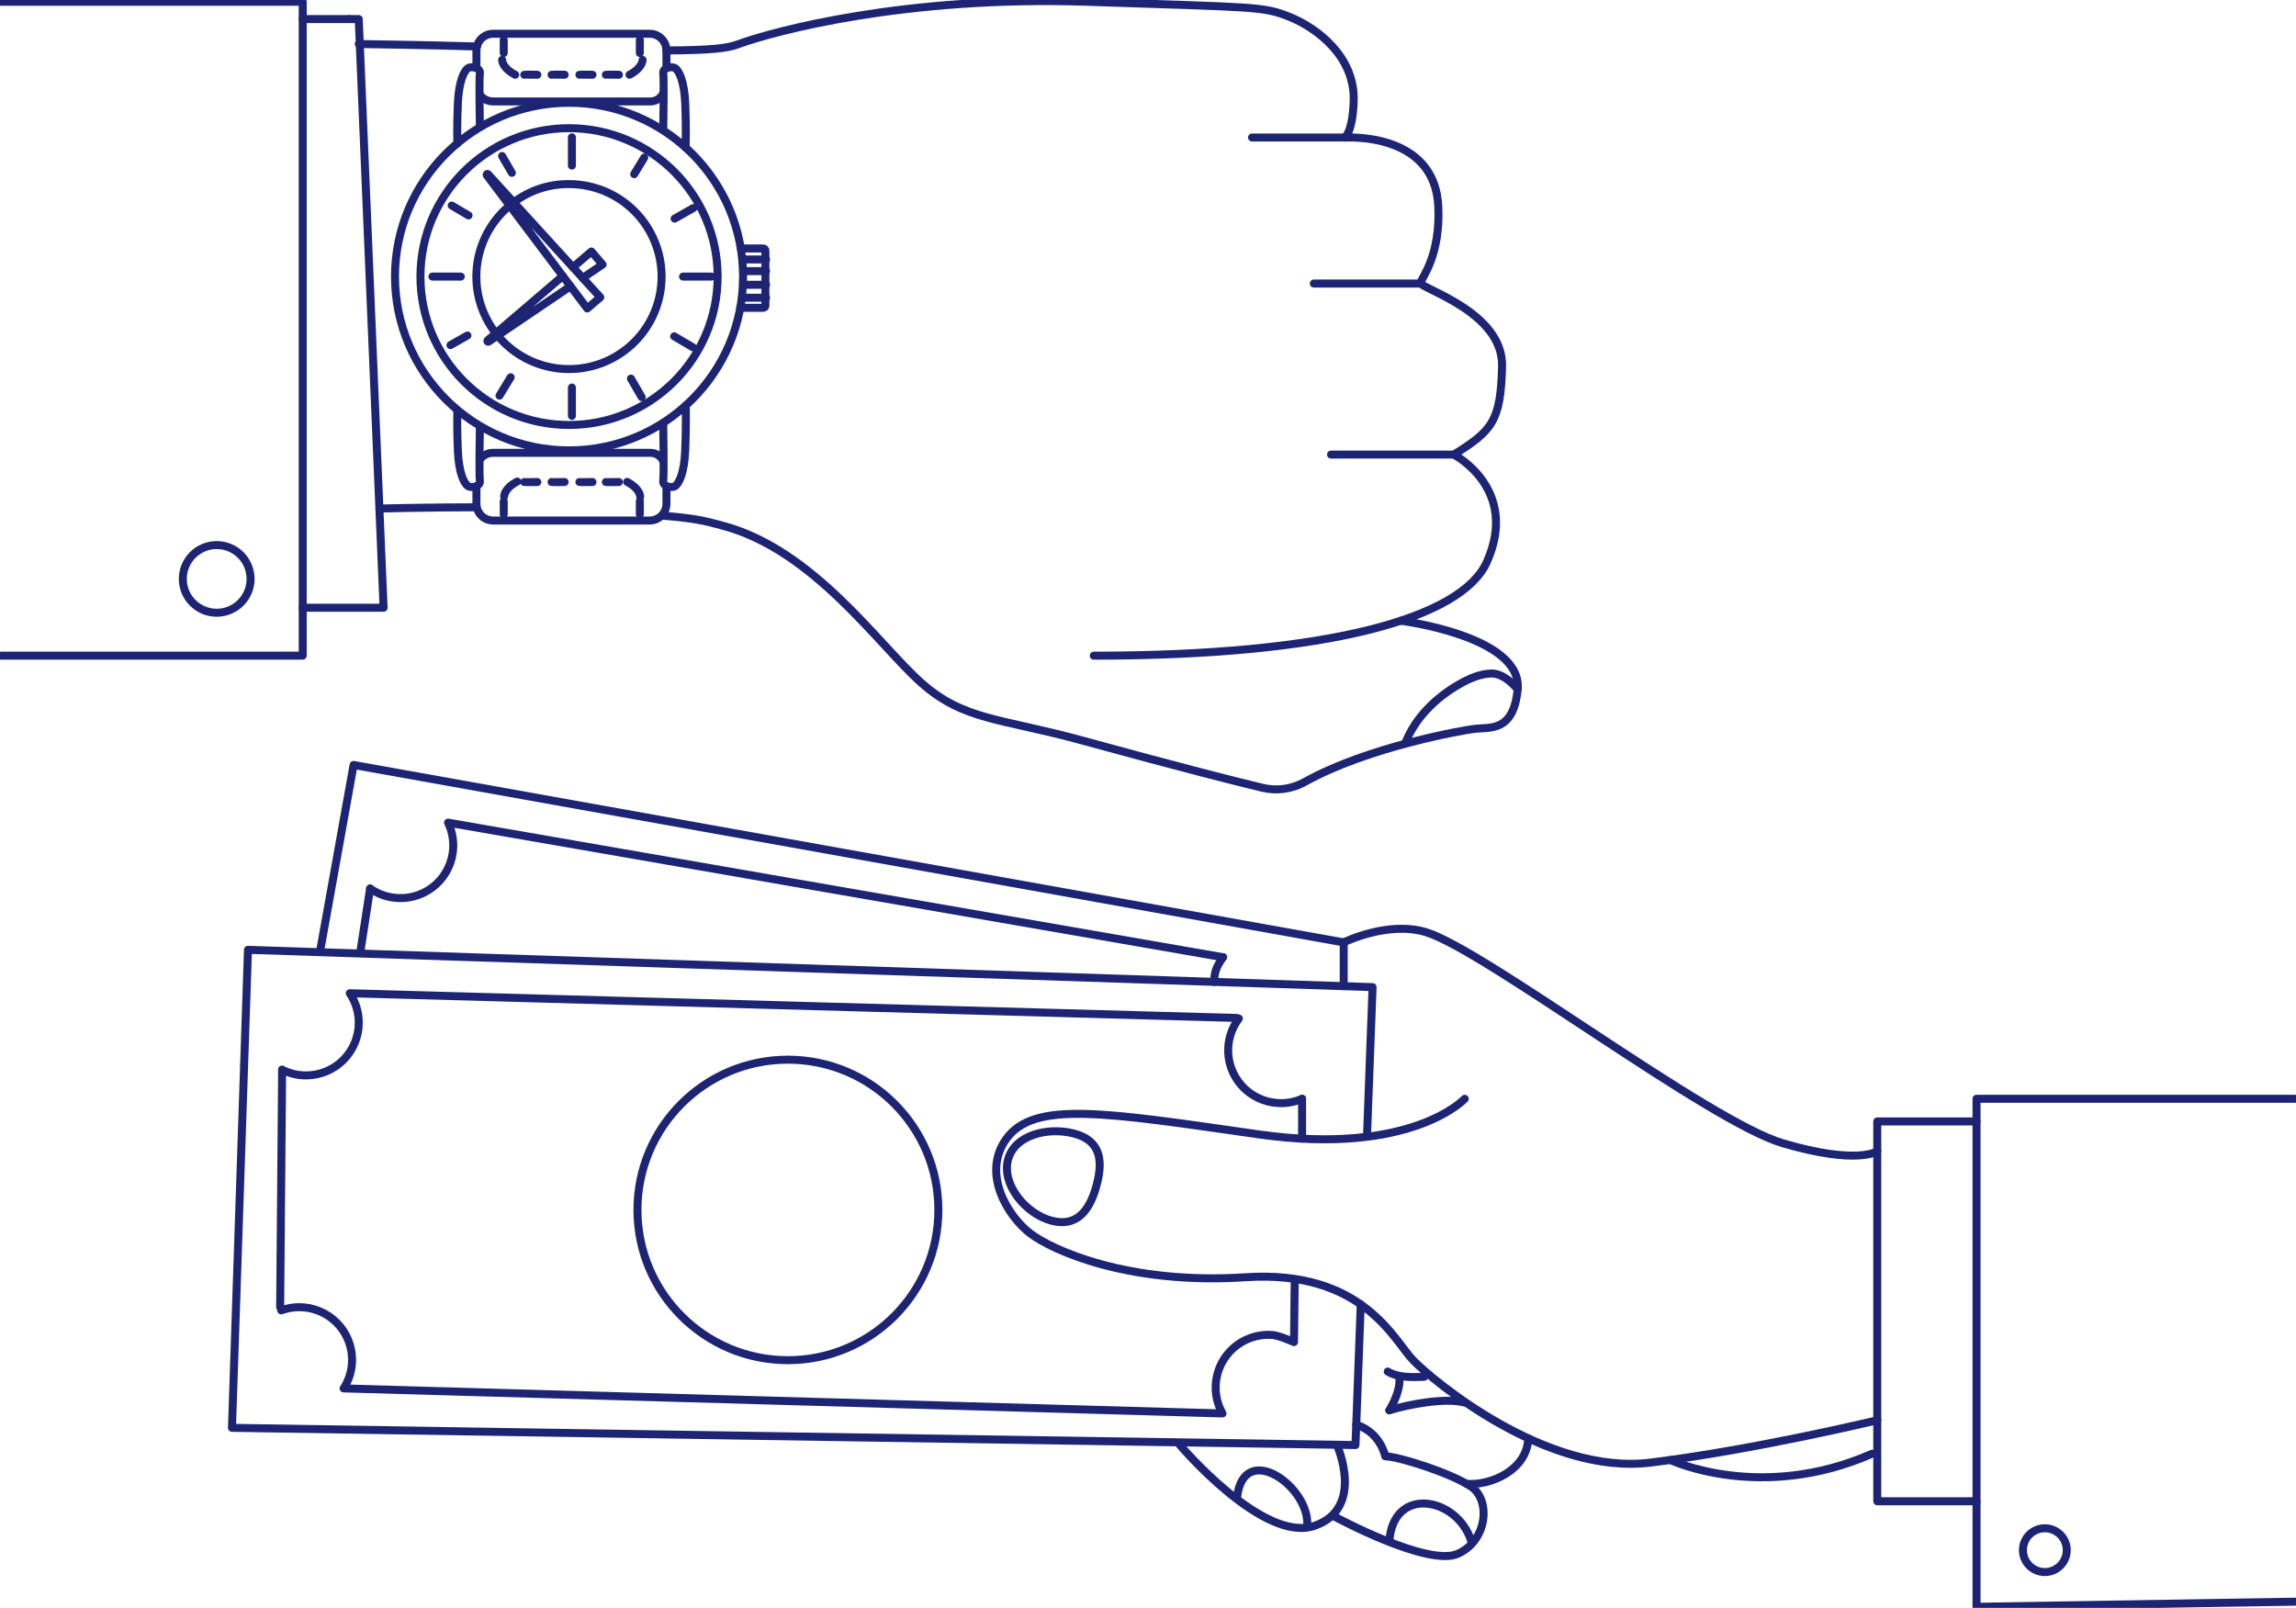 <svg width="287" height="201" viewBox="0 0 287 201" fill="none" xmlns="http://www.w3.org/2000/svg">
<g clip-path="url(#clip0_199:8835)">
<path d="M0.133 0.22H37.84V81.965H0.133" stroke="#1D2474" stroke-linecap="round" stroke-linejoin="round"/>
<path d="M43.656 2.384H44.841L47.949 75.972H37.84" stroke="#1D2474" stroke-linecap="round" stroke-linejoin="round"/>
<path d="M37.84 2.384H43.656" stroke="#1D2474" stroke-linecap="round" stroke-linejoin="round"/>
<path d="M83.302 6.309C88.932 6.27 90.884 6.044 92.212 5.549C96.72 3.886 113.215 -0.543 135.886 0.223C157.102 0.938 157.855 0.774 161.191 2.106C164.527 3.438 169.412 7.038 169.21 12.652C169.067 16.702 168.059 17.203 168.059 17.203C168.059 17.203 179.394 16.371 179.789 25.85C180.054 32.008 177.728 34.683 177.561 35.351C177.394 36.018 187.922 38.956 187.758 45.781C187.593 52.606 186.562 53.83 181.727 56.828C181.727 56.828 189.948 61.066 185.867 70.23C182.711 77.323 165.893 81.966 136.719 81.966" stroke="#1D2474" stroke-linecap="round" stroke-linejoin="round"/>
<path d="M44.849 5.499C44.849 5.499 53.521 5.629 59.626 5.811" stroke="#1D2474" stroke-linecap="round" stroke-linejoin="round"/>
<path d="M59.554 63.415C53.765 63.415 47.427 63.569 47.427 63.569" stroke="#1D2474" stroke-linecap="round" stroke-linejoin="round"/>
<path d="M175.092 77.598C175.092 77.598 190.338 79.513 189.707 86.174C189.2 91.521 186.259 90.899 184.355 91.108C183.058 91.251 170.987 93.338 163.084 97.759C161.469 98.654 159.575 98.91 157.78 98.474C154.476 97.679 147.905 96.032 135.327 92.581C125 89.747 120.476 90.088 115.13 85.329C109.783 80.569 101.74 68.783 90.395 65.729C87.876 65.049 86.858 64.81 82.888 64.469" stroke="#1D2474" stroke-linecap="round" stroke-linejoin="round"/>
<path d="M175.673 92.869C176.909 89.723 179.47 87.22 182.406 85.54C183.589 84.862 184.872 84.293 186.233 84.198C187.593 84.102 188.837 85.125 189.707 86.174" stroke="#1D2474" stroke-linecap="round" stroke-linejoin="round"/>
<path d="M181.73 56.825H166.378" stroke="#1D2474" stroke-linecap="round" stroke-linejoin="round"/>
<path d="M177.622 35.445H164.227" stroke="#1D2474" stroke-linecap="round" stroke-linejoin="round"/>
<path d="M167.847 17.189H156.505" stroke="#1D2474" stroke-linecap="round" stroke-linejoin="round"/>
<path d="M71.13 53.125C81.388 53.125 89.704 44.819 89.704 34.574C89.704 24.329 81.388 16.023 71.13 16.023C60.871 16.023 52.556 24.329 52.556 34.574C52.556 44.819 60.871 53.125 71.13 53.125Z" stroke="#1D2474" stroke-linecap="round" stroke-linejoin="round"/>
<path d="M71.13 56.301C83.144 56.301 92.883 46.574 92.883 34.575C92.883 22.576 83.144 12.849 71.13 12.849C59.115 12.849 49.376 22.576 49.376 34.575C49.376 46.574 59.115 56.301 71.13 56.301Z" stroke="#1D2474" stroke-linecap="round" stroke-linejoin="round"/>
<path d="M64.208 25.302C66.195 23.795 68.627 22.99 71.122 23.013C74.192 23.013 77.137 24.231 79.309 26.4C81.48 28.569 82.7 31.51 82.7 34.577C82.7 36.095 82.4 37.599 81.819 39.002C81.237 40.404 80.384 41.679 79.309 42.753C78.233 43.826 76.957 44.678 75.552 45.259C74.148 45.839 72.642 46.138 71.122 46.138C69.601 46.138 68.096 45.839 66.691 45.259C65.286 44.678 64.01 43.826 62.935 42.753C61.86 41.679 61.007 40.404 60.425 39.002C59.843 37.599 59.544 36.095 59.544 34.577C59.542 32.883 59.913 31.21 60.632 29.676C61.351 28.142 62.399 26.785 63.702 25.701" stroke="#1D2474" stroke-linecap="round" stroke-linejoin="round"/>
<path d="M71.487 17.165V20.701" stroke="#1D2474" stroke-linecap="round" stroke-linejoin="round"/>
<path d="M71.487 48.447V51.986" stroke="#1D2474" stroke-linecap="round" stroke-linejoin="round"/>
<path d="M88.919 34.574H85.378" stroke="#1D2474" stroke-linecap="round" stroke-linejoin="round"/>
<path d="M57.597 34.574H54.054" stroke="#1D2474" stroke-linecap="round" stroke-linejoin="round"/>
<path d="M80.21 49.647L78.868 47.327" stroke="#1D2474" stroke-linecap="round" stroke-linejoin="round"/>
<path d="M63.98 21.607L62.763 19.501" stroke="#1D2474" stroke-linecap="round" stroke-linejoin="round"/>
<path d="M86.664 26.012L84.325 27.331" stroke="#1D2474" stroke-linecap="round" stroke-linejoin="round"/>
<path d="M58.429 41.942L56.31 43.139" stroke="#1D2474" stroke-linecap="round" stroke-linejoin="round"/>
<path d="M62.439 49.457L63.831 47.163" stroke="#1D2474" stroke-linecap="round" stroke-linejoin="round"/>
<path d="M79.271 21.771L80.536 19.694" stroke="#1D2474" stroke-linecap="round" stroke-linejoin="round"/>
<path d="M86.593 43.407L84.272 42.043" stroke="#1D2474" stroke-linecap="round" stroke-linejoin="round"/>
<path d="M58.567 26.931L56.464 25.694" stroke="#1D2474" stroke-linecap="round" stroke-linejoin="round"/>
<path d="M71.312 35.787L61.076 42.711C61.054 42.725 61.027 42.73 61.002 42.726C60.976 42.721 60.953 42.707 60.937 42.686C60.921 42.666 60.914 42.639 60.916 42.614C60.919 42.587 60.932 42.563 60.951 42.546L70.347 34.508" stroke="#1D2474" stroke-linecap="round" stroke-linejoin="round"/>
<path d="M71.617 33.417L73.922 31.441L75.319 33.07L72.834 34.752" stroke="#1D2474" stroke-linecap="round" stroke-linejoin="round"/>
<path fill-rule="evenodd" clip-rule="evenodd" d="M60.996 21.769L75.036 37.165L73.405 38.561L60.843 21.896C60.83 21.875 60.825 21.851 60.829 21.826C60.833 21.803 60.845 21.781 60.864 21.765C60.883 21.75 60.907 21.742 60.931 21.742C60.955 21.743 60.979 21.752 60.996 21.769Z" stroke="#1D2474" stroke-linecap="round" stroke-linejoin="round"/>
<path d="M92.602 31.062H95.41C95.481 31.062 95.548 31.09 95.598 31.14C95.648 31.19 95.676 31.257 95.676 31.327V38.214C95.676 38.284 95.648 38.351 95.598 38.401C95.548 38.451 95.481 38.478 95.41 38.478H92.536" stroke="#1D2474" stroke-linecap="round" stroke-linejoin="round"/>
<path d="M92.856 32.435H95.758" stroke="#1D2474" stroke-linecap="round" stroke-linejoin="round"/>
<path d="M92.965 33.894H95.758" stroke="#1D2474" stroke-linecap="round" stroke-linejoin="round"/>
<path d="M92.965 35.597H95.758" stroke="#1D2474" stroke-linecap="round" stroke-linejoin="round"/>
<path d="M92.856 37.218H95.758" stroke="#1D2474" stroke-linecap="round" stroke-linejoin="round"/>
<path d="M82.907 16.143C82.907 16.143 83.013 9.858 82.907 9.17C82.8 8.481 83.991 8.214 84.429 8.547C84.866 8.881 85.532 10.086 85.657 12.939C85.781 15.791 85.707 18.45 85.707 18.45" stroke="#1D2474" stroke-linecap="round" stroke-linejoin="round"/>
<path d="M59.983 15.836C59.983 15.836 59.872 9.858 59.983 9.17C60.095 8.481 58.899 8.214 58.461 8.547C58.023 8.881 57.358 10.086 57.231 12.939C57.103 15.791 57.17 17.921 57.17 17.921" stroke="#1D2474" stroke-linecap="round" stroke-linejoin="round"/>
<path d="M82.901 11.662C82.752 11.98 82.512 12.246 82.211 12.428C81.911 12.609 81.563 12.698 81.212 12.682H61.646C61.324 12.681 61.006 12.606 60.718 12.463C60.43 12.32 60.178 12.112 59.983 11.855" stroke="#1D2474" stroke-linecap="round" stroke-linejoin="round"/>
<path d="M59.554 8.403V6.309C59.555 5.755 59.776 5.224 60.168 4.832C60.56 4.441 61.092 4.22 61.646 4.219H81.212C81.766 4.22 82.298 4.441 82.69 4.832C83.082 5.224 83.303 5.755 83.304 6.309V8.403" stroke="#1D2474" stroke-linecap="round" stroke-linejoin="round"/>
<path d="M62.967 4.995V6.627" stroke="#1D2474" stroke-linecap="round" stroke-linejoin="round"/>
<path d="M79.981 4.995V6.627" stroke="#1D2474" stroke-linecap="round" stroke-linejoin="round"/>
<path d="M80.324 7.49C80.324 7.49 80.353 8.476 78.69 9.344" stroke="#1D2474" stroke-linecap="round" stroke-linejoin="round"/>
<path d="M62.765 7.49C62.765 7.49 62.733 8.476 64.399 9.344" stroke="#1D2474" stroke-linecap="round" stroke-linejoin="round"/>
<path d="M75.731 9.344C75.823 9.312 77.364 9.344 77.364 9.344" stroke="#1D2474" stroke-linecap="round" stroke-linejoin="round"/>
<path d="M72.429 9.344C72.522 9.312 74.062 9.344 74.062 9.344" stroke="#1D2474" stroke-linecap="round" stroke-linejoin="round"/>
<path d="M68.947 9.344C69.04 9.312 70.58 9.344 70.58 9.344" stroke="#1D2474" stroke-linecap="round" stroke-linejoin="round"/>
<path d="M65.534 9.344C65.626 9.312 67.167 9.344 67.167 9.344" stroke="#1D2474" stroke-linecap="round" stroke-linejoin="round"/>
<path d="M82.901 52.849C82.901 52.849 83.013 59.431 82.901 60.117C82.79 60.803 83.986 61.076 84.424 60.742C84.861 60.408 85.527 59.2 85.651 56.35C85.776 53.501 85.726 50.683 85.726 50.683" stroke="#1D2474" stroke-linecap="round" stroke-linejoin="round"/>
<path d="M59.983 53.454C59.983 53.454 59.872 59.431 59.983 60.117C60.095 60.803 58.899 61.076 58.461 60.742C58.023 60.409 57.358 59.201 57.231 56.351C57.103 53.501 57.17 51.369 57.17 51.369" stroke="#1D2474" stroke-linecap="round" stroke-linejoin="round"/>
<path d="M82.901 57.625C82.752 57.307 82.512 57.041 82.211 56.86C81.91 56.679 81.563 56.591 81.212 56.607H61.646C61.324 56.607 61.006 56.682 60.718 56.825C60.429 56.969 60.178 57.177 59.983 57.434" stroke="#1D2474" stroke-linecap="round" stroke-linejoin="round"/>
<path d="M59.554 60.883V62.98C59.555 63.534 59.776 64.065 60.168 64.457C60.56 64.848 61.092 65.069 61.646 65.07H81.212C81.766 65.069 82.298 64.848 82.69 64.457C83.082 64.065 83.303 63.534 83.304 62.98V60.883" stroke="#1D2474" stroke-linecap="round" stroke-linejoin="round"/>
<path d="M62.967 64.291V62.657" stroke="#1D2474" stroke-linecap="round" stroke-linejoin="round"/>
<path d="M79.981 64.291V62.657" stroke="#1D2474" stroke-linecap="round" stroke-linejoin="round"/>
<path d="M80.024 62.095C80.024 62.095 80.055 61.11 78.39 60.241" stroke="#1D2474" stroke-linecap="round" stroke-linejoin="round"/>
<path d="M63.02 62.053C63.02 62.053 62.988 61.068 64.654 60.199" stroke="#1D2474" stroke-linecap="round" stroke-linejoin="round"/>
<path d="M75.731 60.258C75.823 60.29 77.364 60.258 77.364 60.258" stroke="#1D2474" stroke-linecap="round" stroke-linejoin="round"/>
<path d="M72.429 60.258C72.522 60.29 74.062 60.258 74.062 60.258" stroke="#1D2474" stroke-linecap="round" stroke-linejoin="round"/>
<path d="M68.947 60.258C69.04 60.29 70.58 60.258 70.58 60.258" stroke="#1D2474" stroke-linecap="round" stroke-linejoin="round"/>
<path d="M65.534 60.258C65.626 60.29 67.167 60.258 67.167 60.258" stroke="#1D2474" stroke-linecap="round" stroke-linejoin="round"/>
<path d="M27.087 76.599C29.426 76.599 31.322 74.705 31.322 72.369C31.322 70.033 29.426 68.14 27.087 68.14C24.748 68.14 22.852 70.033 22.852 72.369C22.852 74.705 24.748 76.599 27.087 76.599Z" stroke="#1D2474" stroke-linecap="round" stroke-linejoin="round"/>
<path d="M247.065 140.191H234.657V187.67H247.065" stroke="#1D2474" stroke-linecap="round" stroke-linejoin="round"/>
<path d="M286.867 137.357H247.065V200.867L286.867 200.224" stroke="#1D2474" stroke-linecap="round" stroke-linejoin="round"/>
<path d="M255.604 196.521C257.117 196.521 258.344 195.296 258.344 193.785C258.344 192.274 257.117 191.049 255.604 191.049C254.091 191.049 252.865 192.274 252.865 193.785C252.865 195.296 254.091 196.521 255.604 196.521Z" stroke="#1D2474" stroke-linecap="round" stroke-linejoin="round"/>
<path d="M167.966 117.808C167.966 117.808 173.461 115.075 178.258 116.534C185.586 118.767 213.547 140.194 222.895 142.93C232.243 145.666 234.657 143.91 234.657 143.91" stroke="#1D2474" stroke-linecap="round" stroke-linejoin="round"/>
<path d="M183.093 137.357C183.093 137.357 176.484 144.538 157.309 141.802C138.133 139.066 129.246 137.543 125.775 142.387C122.646 146.754 126.04 152.102 128.787 154.194C131.535 156.287 141.034 160.633 155.699 159.666C170.364 158.7 174.23 167.562 176.649 170.051C179.067 172.541 193.247 184.452 206.3 182.841C219.353 181.231 234.659 177.544 234.659 177.544" stroke="#1D2474" stroke-linecap="round" stroke-linejoin="round"/>
<path fill-rule="evenodd" clip-rule="evenodd" d="M137.111 148.015C136.316 151.146 134.725 153.442 131.489 152.613C128.254 151.784 125.191 148.124 125.997 144.993C126.803 141.863 130.983 140.864 134.218 141.696C137.453 142.528 137.931 144.885 137.111 148.015Z" stroke="#1D2474" stroke-linecap="round" stroke-linejoin="round"/>
<path d="M208.809 182.518C208.809 182.518 220.082 187.858 234.023 181.724" stroke="#1D2474" stroke-linecap="round" stroke-linejoin="round"/>
<path d="M147.491 180.648C147.491 180.648 157.881 192.935 164.286 190.75C170.69 188.565 167.118 180.648 167.118 180.648" stroke="#1D2474" stroke-linecap="round" stroke-linejoin="round"/>
<path d="M154.622 187.262C155.418 179.846 163.949 185.98 163.387 190.893" stroke="#1D2474" stroke-linecap="round" stroke-linejoin="round"/>
<path d="M166.895 189.63C166.895 189.63 178.447 195.88 182.194 194.252C185.941 192.623 186.387 187.503 183.873 185.829C181.359 184.155 174.875 182.084 173.156 182.047C173.156 182.047 172.573 179.067 169.531 178.101" stroke="#1D2474" stroke-linecap="round" stroke-linejoin="round"/>
<path d="M173.668 192.625C174.198 185.67 182.12 187.18 183.873 192.559" stroke="#1D2474" stroke-linecap="round" stroke-linejoin="round"/>
<path d="M173.467 171.458C174.793 172.253 176.535 172.163 178.036 172.115L177.922 172.062" stroke="#1D2474" stroke-linecap="round" stroke-linejoin="round"/>
<path d="M174.907 172.16C175.113 173.598 174.196 175.413 173.668 176.302" stroke="#1D2474" stroke-linecap="round" stroke-linejoin="round"/>
<path d="M173.668 176.302C176.232 175.507 180.69 174.726 182.984 175.314" stroke="#1D2474" stroke-linecap="round" stroke-linejoin="round"/>
<path d="M183.34 185.5C186.44 185.715 190.905 183.712 191.03 179.806" stroke="#1D2474" stroke-linecap="round" stroke-linejoin="round"/>
<path d="M170.884 141.802L171.571 123.402L30.998 118.735L28.996 178.492L169.436 180.646L170.091 163.067" stroke="#1D2474" stroke-linecap="round" stroke-linejoin="round"/>
<path d="M35.268 133.726C36.191 134.195 37.212 134.438 38.248 134.436C39.115 134.436 39.972 134.266 40.773 133.936C41.574 133.605 42.301 133.119 42.914 132.508C43.526 131.896 44.012 131.17 44.344 130.371C44.675 129.571 44.846 128.714 44.846 127.849C44.848 126.536 44.456 125.253 43.719 124.165L154.593 127.253" stroke="#1D2474" stroke-linecap="round" stroke-linejoin="round"/>
<path d="M35.268 133.724L35.019 163.409" stroke="#1D2474" stroke-linecap="round" stroke-linejoin="round"/>
<path d="M162.761 137.36C161.811 137.772 160.777 137.954 159.743 137.89C157.996 137.79 156.361 137.002 155.196 135.698C154.031 134.394 153.433 132.682 153.532 130.938C153.603 129.627 154.065 128.368 154.858 127.322" stroke="#1D2474" stroke-linecap="round" stroke-linejoin="round"/>
<path d="M162.758 137.357V142.345" stroke="#1D2474" stroke-linecap="round" stroke-linejoin="round"/>
<path d="M161.838 160.175L161.751 167.774C161.061 167.48 159.724 166.918 158.932 166.873C158.067 166.823 157.2 166.944 156.382 167.229C155.564 167.514 154.81 167.956 154.163 168.532C153.517 169.108 152.99 169.805 152.613 170.585C152.236 171.364 152.017 172.209 151.968 173.073C151.895 174.336 152.188 175.593 152.811 176.694L42.95 173.563C43.642 172.503 44.011 171.264 44.011 169.998C44.011 168.251 43.316 166.575 42.079 165.339C40.841 164.103 39.163 163.409 37.413 163.409C36.643 163.408 35.878 163.542 35.154 163.806" stroke="#1D2474" stroke-linecap="round" stroke-linejoin="round"/>
<path d="M40.041 118.736L44.199 95.627L167.966 117.809V123.281" stroke="#1D2474" stroke-linecap="round" stroke-linejoin="round"/>
<path d="M46.263 111.073C47.11 111.669 48.086 112.056 49.111 112.204C50.841 112.456 52.6 112.012 54.003 110.969C55.405 109.926 56.336 108.37 56.589 106.642C56.78 105.344 56.577 104.018 56.006 102.836L152.883 119.665" stroke="#1D2474" stroke-linecap="round" stroke-linejoin="round"/>
<path d="M46.263 111.07L45.083 118.735" stroke="#1D2474" stroke-linecap="round" stroke-linejoin="round"/>
<path d="M151.774 122.745C151.774 121.397 152.169 120.685 152.882 119.654" stroke="#1D2474" stroke-linecap="round" stroke-linejoin="round"/>
<path d="M98.489 170.035C108.876 170.035 117.296 161.625 117.296 151.251C117.296 140.878 108.876 132.468 98.489 132.468C88.102 132.468 79.682 140.878 79.682 151.251C79.682 161.625 88.102 170.035 98.489 170.035Z" stroke="#1D2474" stroke-linecap="round" stroke-linejoin="round"/>
</g>
<defs>
<clipPath id="clip0_199:8835">
<rect width="287" height="201" fill="white"/>
</clipPath>
</defs>
</svg>
